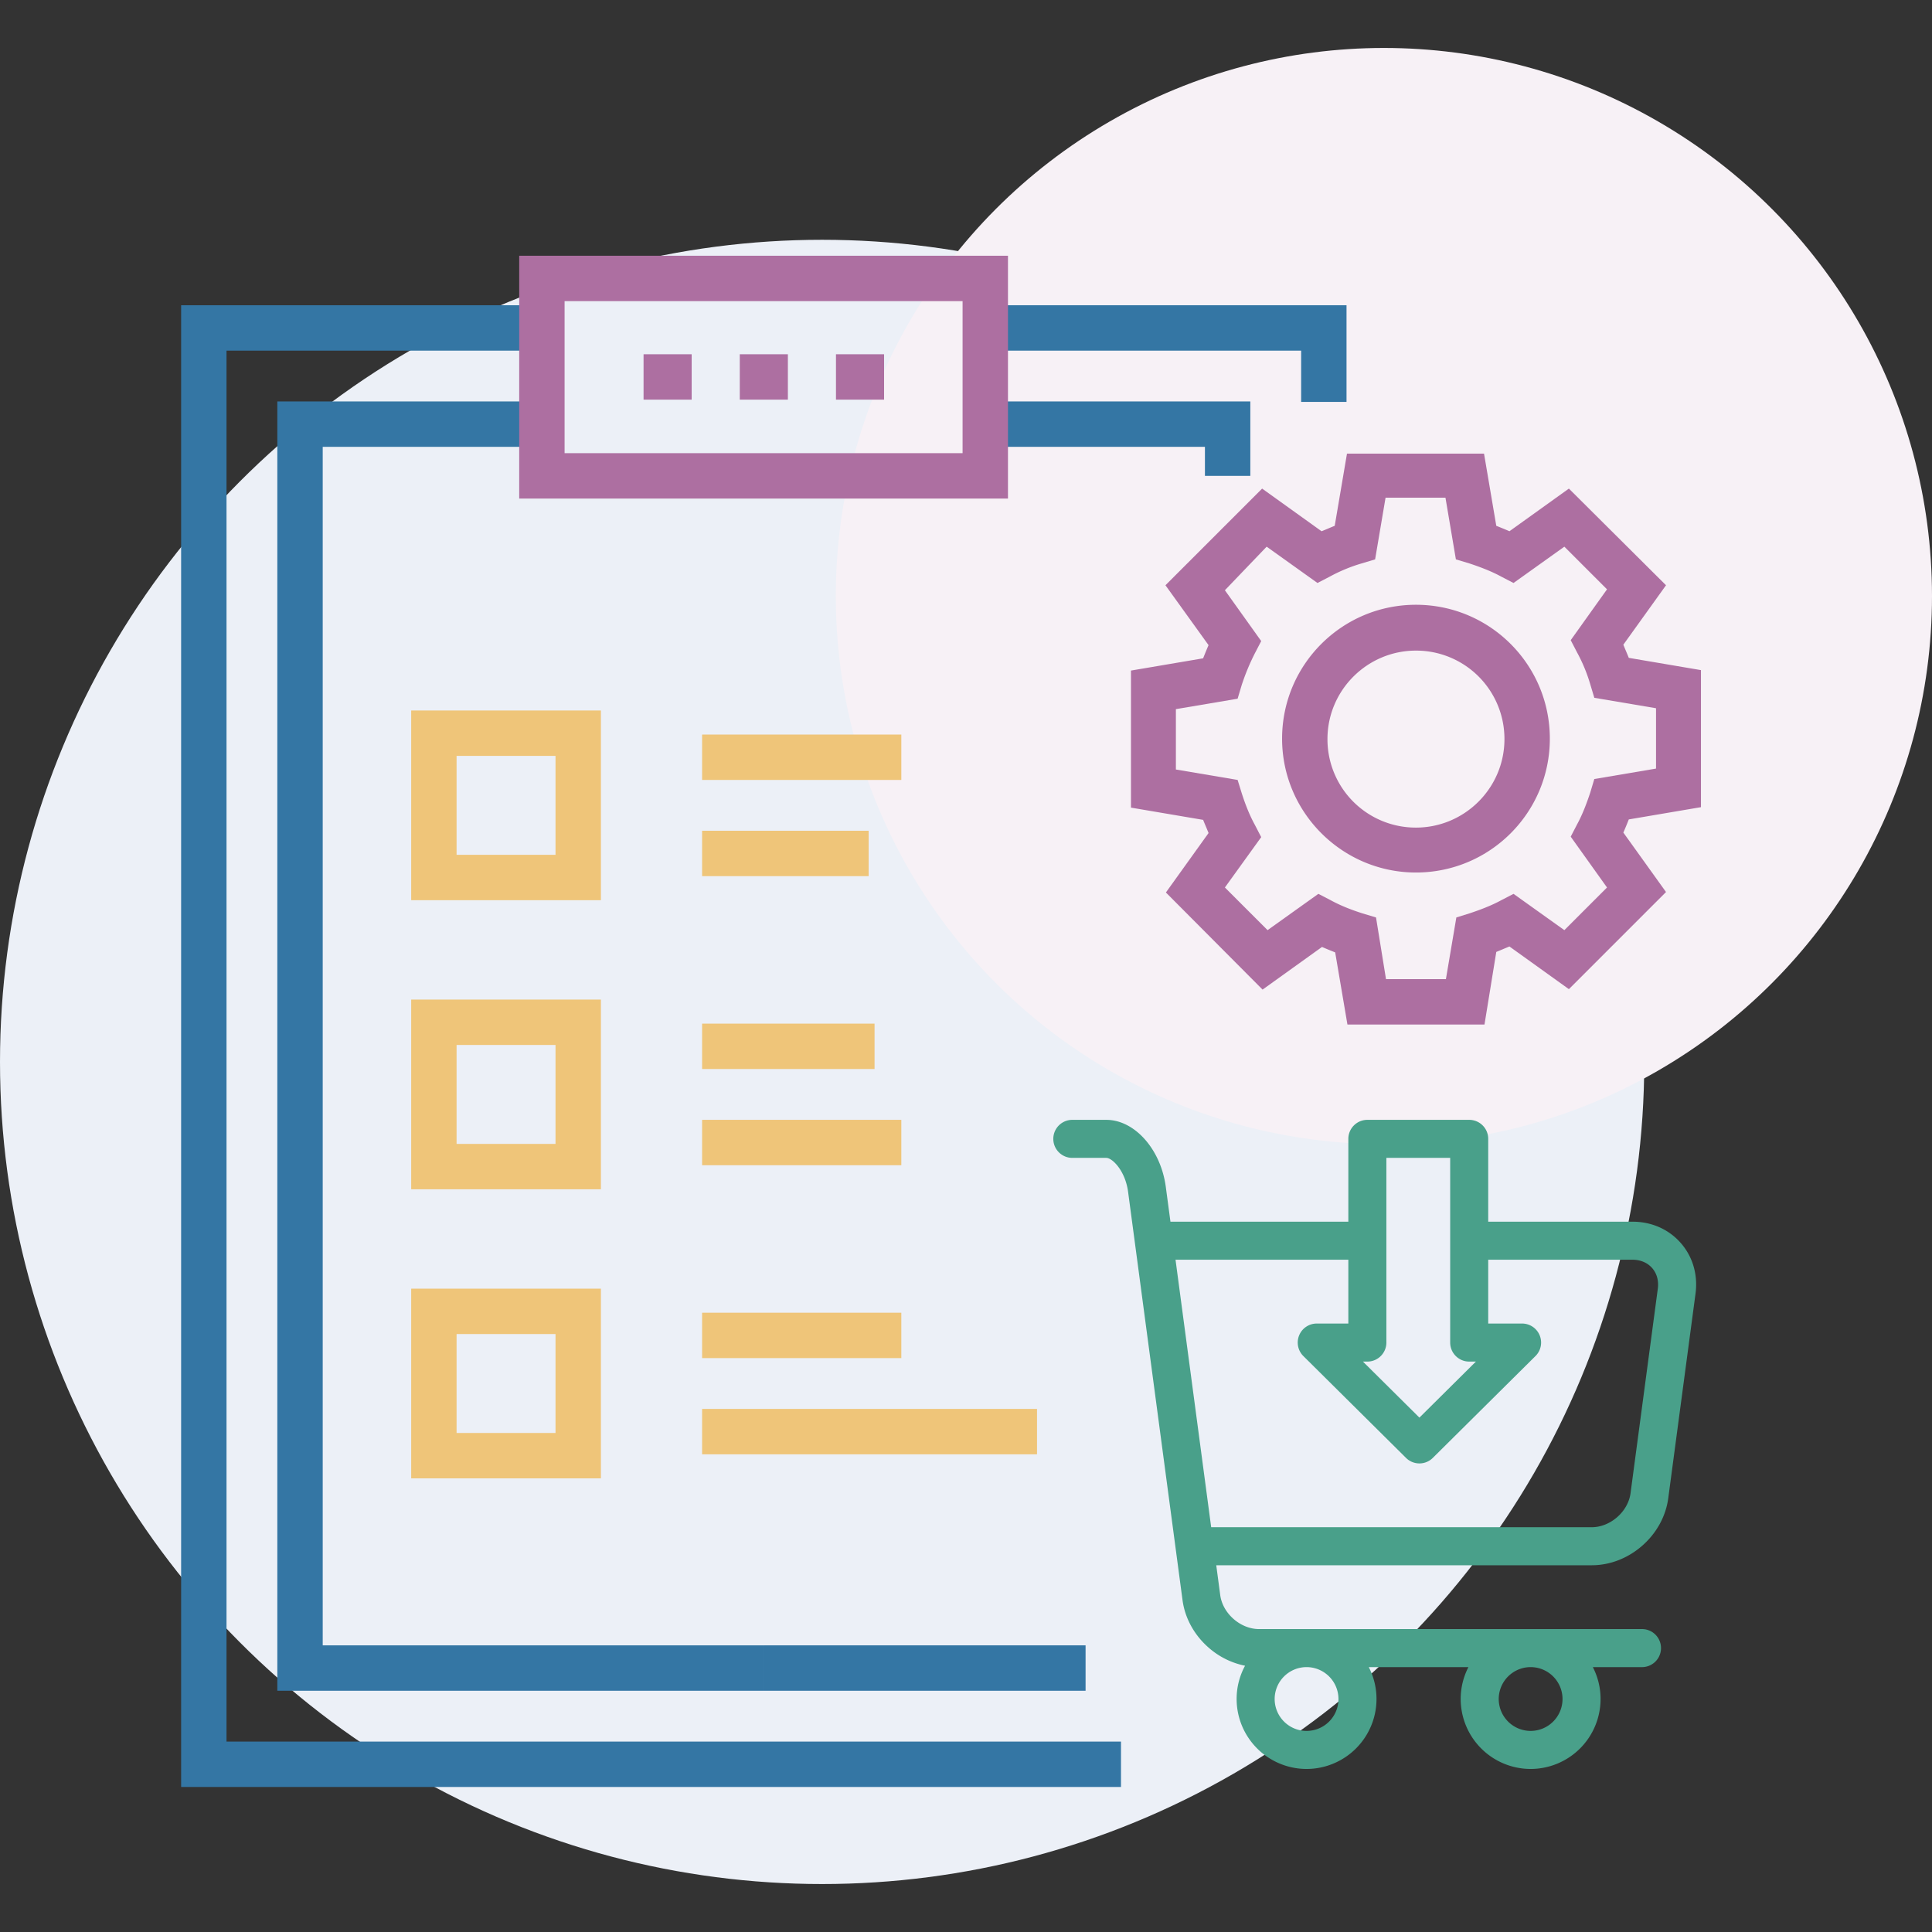 <svg width="160" height="160" fill="none" xmlns="http://www.w3.org/2000/svg"><rect width="100%" height="100%" fill="#333333" stroke="none"/><circle cx="68.085" cy="87.943" r="68.085" fill="#ECF0F7"/><circle cx="114.61" cy="49.362" r="45.39" fill="#F7F1F6"/><g clip-path="url(#clip0)"><path d="M65.249 29.338h-3.984v3.759h3.984v-3.759zm-7.969 0h-3.983v3.759h3.984v-3.759zm15.936 0h-3.984v3.759h3.984v-3.759z" fill="#AD6FA1"/><path d="M111.513 33.284h-3.758v-4.246h-26.12v-3.759h29.878v8.005zM92.835 147.988H15V25.279h29.879v3.759h-26.12V144.23h74.076v3.758z" fill="#3476A4"/><path d="M49.764 74.55h-15.71V58.84h15.71v15.71zm-11.952-3.758h8.194v-8.193h-8.194v8.193zm11.952 27.699h-15.71v-15.71h15.71v15.71zm-11.952-3.758h8.194V86.54h-8.194v8.193zm11.952 27.698h-15.71v-15.71h15.71v15.71zm-11.952-3.758h8.194v-8.193h-8.194v8.193zm36.832-9.96H58.145v3.759h16.499v-3.759zm11.237 7.968H58.145v3.759h27.736v-3.759zM74.644 92.74H58.145v3.76h16.499v-3.76zm-2.217-7.968H58.145v3.759h14.282v-3.759zm2.217-23.939H58.145v3.758h16.499v-3.758zM71.938 68.8H58.145v3.759h13.793V68.8z" fill="#EFC579"/><path d="M103.546 39.41h-3.759v-2.405H81.635v-3.759h21.911v6.164zm-13.643 96.851H63.257v3.759h26.646v-3.759zm-26.646 3.759h-40.29V33.246H44.88v3.759H26.726v99.257h36.53v3.758z" fill="#3476A4"/><path d="M83.514 41.29H42.999V21.181h40.477V41.29h.038zm-36.757-3.76h32.96V24.94h-32.96v12.59zm76.182 47.318h-11.35l-1.015-5.975c-.376-.15-.752-.301-1.09-.451l-4.923 3.532-8.006-8.042 3.533-4.924c-.15-.376-.3-.714-.45-1.09l-5.976-1.014v-11.35l5.975-1.015c.15-.376.301-.752.451-1.09l-3.57-4.961 8.005-8.005 4.924 3.533c.375-.15.714-.301 1.089-.451l1.015-5.976h11.35l1.015 5.976c.376.15.752.3 1.09.45l4.923-3.532 8.043 8.005-3.533 4.923c.151.376.301.714.451 1.09l5.976 1.015v11.35l-5.976 1.015c-.15.376-.3.751-.451 1.09l3.533 4.923-8.043 8.043-4.923-3.533c-.376.15-.714.3-1.09.451l-.977 6.013zm-8.156-3.758h4.961l.865-5.111 1.09-.338c.902-.301 1.804-.64 2.63-1.09l1.015-.526 4.209 3.006 3.533-3.533-3.006-4.209.526-1.015c.451-.827.789-1.729 1.09-2.63l.338-1.128 5.111-.865v-4.998l-5.111-.864-.338-1.128a13.389 13.389 0 00-1.09-2.63l-.526-1.015 3.006-4.21-3.533-3.533-4.209 3.007-1.015-.526c-.826-.451-1.728-.79-2.63-1.09l-1.128-.338-.864-5.112h-4.961l-.865 5.112-1.127.338c-.902.263-1.804.639-2.631 1.09l-1.015.526-4.209-3.007-3.458 3.608 3.007 4.21-.526 1.014a18.345 18.345 0 00-1.09 2.631l-.338 1.128-5.112.864v4.999l5.112.864.338 1.09c.301.94.639 1.804 1.09 2.63l.526 1.016-3.007 4.171 3.533 3.533 4.209-3.007 1.015.527c.827.45 1.691.789 2.631 1.09l1.127.338.827 5.111z" fill="#AD6FA1"/><path d="M117.264 72.258c-6.089 0-11.087-4.96-11.087-11.087 0-6.126 4.961-11.087 11.087-11.087 6.126 0 11.087 4.961 11.087 11.087 0 6.126-4.961 11.087-11.087 11.087zm0-18.378c-4.022 0-7.329 3.27-7.329 7.329a7.314 7.314 0 007.329 7.329c4.021 0 7.328-3.27 7.328-7.329a7.314 7.314 0 00-7.328-7.329z" fill="#AD6FA1"/><g clip-path="url(#clip1)"><path d="M139.194 102.94c-.997-1.138-2.417-1.765-3.999-1.765h-11.947v-6.86c0-.87-.705-1.574-1.575-1.574h-8.434c-.87 0-1.575.705-1.575 1.575v6.859H96.932l-.386-2.887c-.415-3.11-2.58-5.547-4.93-5.547h-2.811a1.575 1.575 0 100 3.15h2.811c.506 0 1.576 1.068 1.808 2.813l4.508 33.812c.199 1.49.965 2.886 2.156 3.929a6.508 6.508 0 003.023 1.504 5.751 5.751 0 00-.699 2.756 5.798 5.798 0 005.792 5.792 5.798 5.798 0 005.792-5.792c0-.952-.232-1.849-.64-2.642h8.252a5.756 5.756 0 00-.64 2.642 5.798 5.798 0 005.792 5.792 5.798 5.798 0 005.792-5.792c0-.952-.232-1.849-.64-2.642h4.126a1.576 1.576 0 000-3.15h-31.77c-1.539 0-3.01-1.289-3.214-2.814l-.329-2.471h31.095c1.504 0 2.988-.574 4.18-1.617 1.192-1.044 1.957-2.439 2.157-3.93l2.258-16.942c.209-1.569-.224-3.06-1.221-4.199zm-28.348 37.765a2.645 2.645 0 01-2.642 2.642 2.645 2.645 0 01-2.642-2.642 2.645 2.645 0 012.642-2.642 2.645 2.645 0 012.642 2.642zm18.556 0a2.645 2.645 0 01-2.642 2.642 2.645 2.645 0 01-2.642-2.642 2.645 2.645 0 012.642-2.642 2.645 2.645 0 012.642 2.642zM114.814 95.89h5.284v6.842l-.001.018.001.018v8.417c0 .869.705 1.575 1.575 1.575h.555l-4.678 4.641-4.678-4.641h.367c.87 0 1.575-.706 1.575-1.575V95.891zm22.479 10.832l-2.259 16.943c-.203 1.525-1.675 2.813-3.214 2.813h-31.515l-2.953-22.153h14.312v5.285h-2.616c-.639 0-1.214.385-1.456.975a1.572 1.572 0 00.347 1.718l8.502 8.434c.307.305.708.457 1.109.457s.802-.152 1.109-.457l8.502-8.434c.454-.45.591-1.128.347-1.718a1.573 1.573 0 00-1.456-.975h-2.804v-5.285h11.947c.661 0 1.239.245 1.629.69.39.445.556 1.052.469 1.707z" fill="#49A08A"/></g></g><defs><clipPath id="clip0"><path fill="#fff" transform="translate(15 12.012)" d="M0 0h130v135.976H0z"/></clipPath><clipPath id="clip1"><path fill="#fff" transform="translate(86.915 92.74)" d="M0 0h53.757v53.757H0z"/></clipPath></defs></svg>
